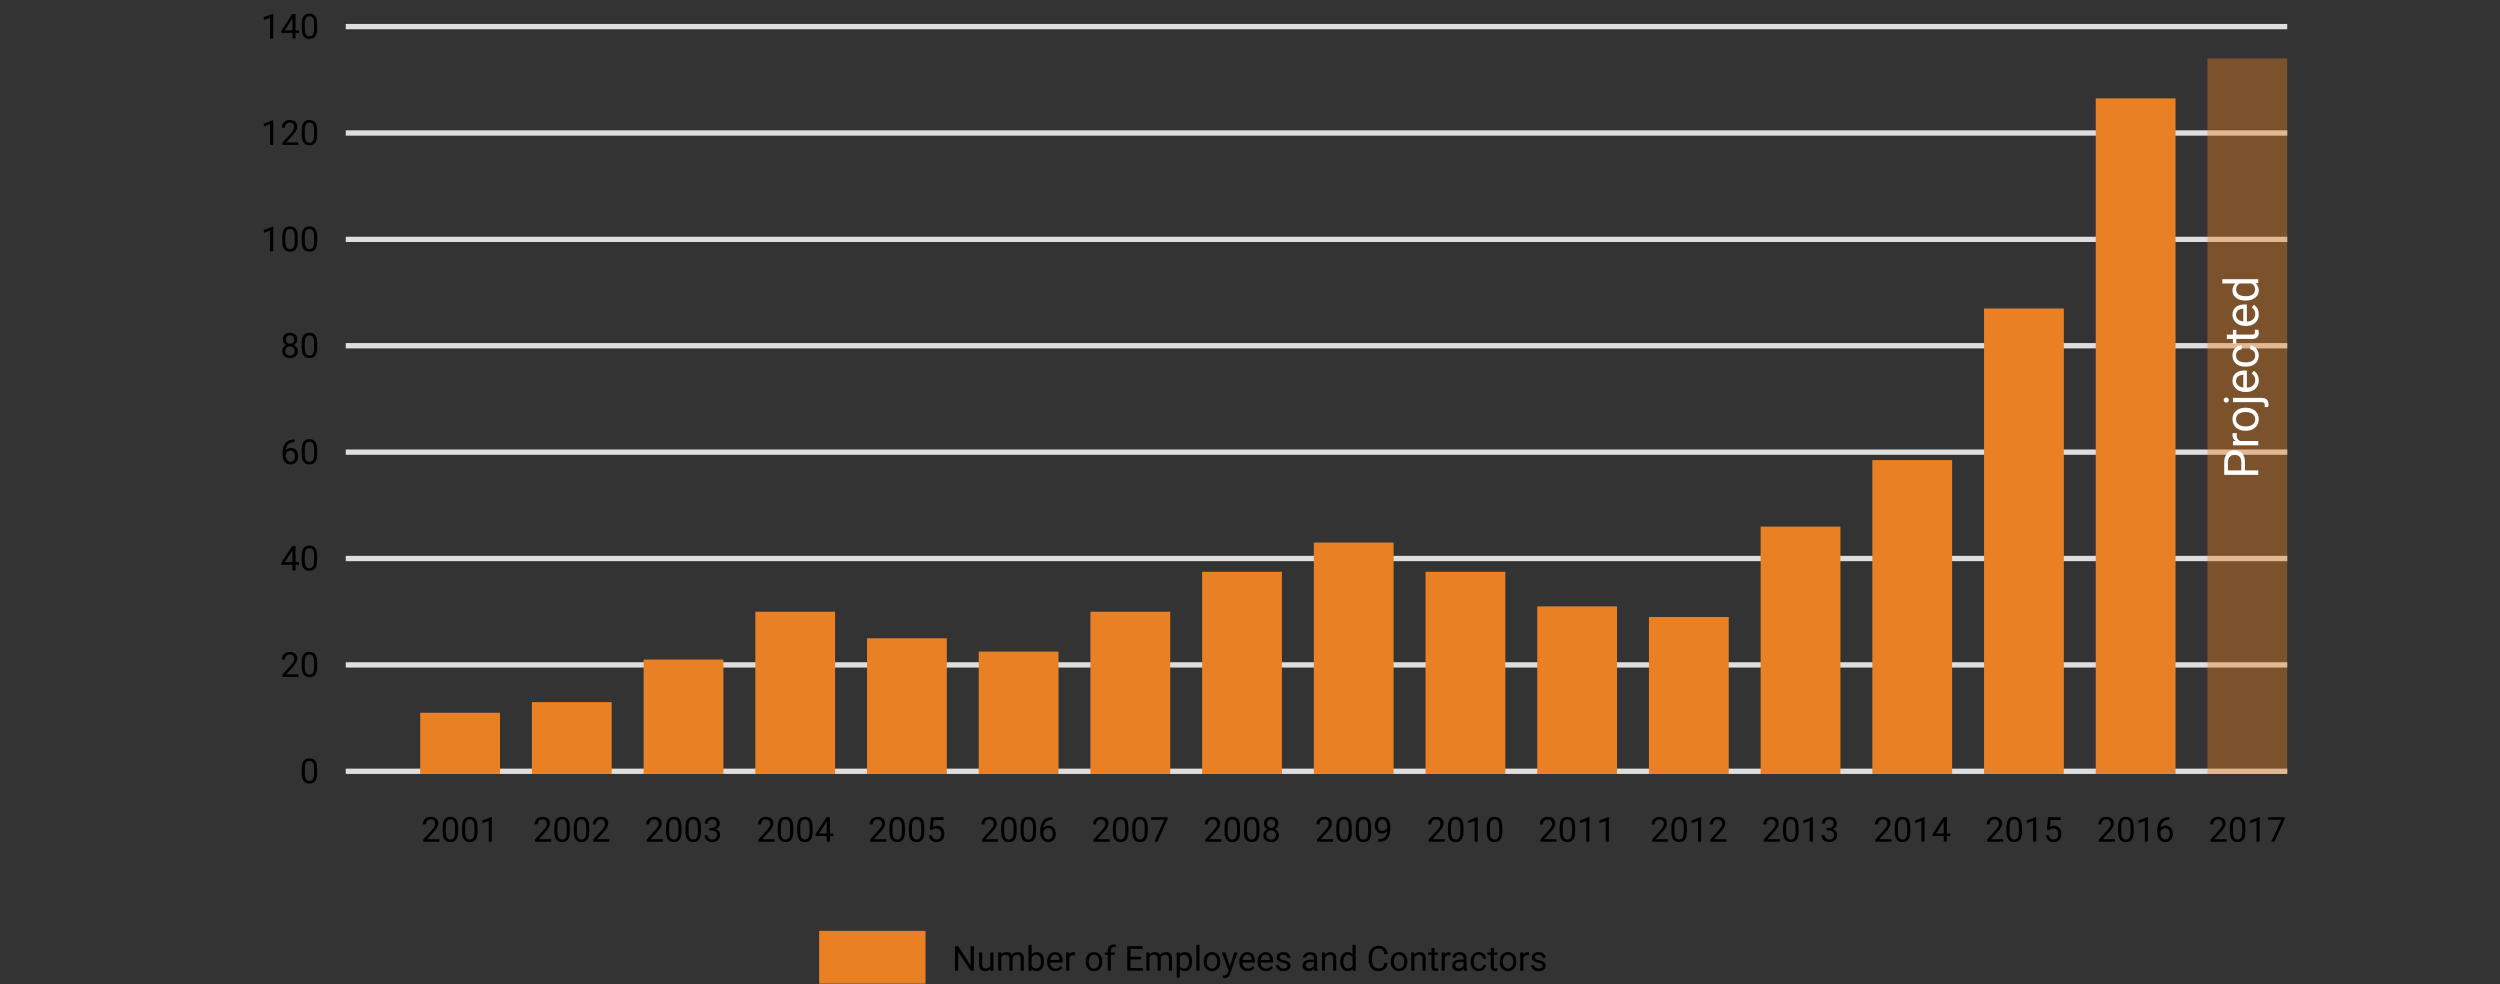 <svg width="940" height="370" viewBox="0 0 940 370" xmlns="http://www.w3.org/2000/svg" xmlns:xlink="http://www.w3.org/1999/xlink"><rect x="0" y="0" width="940" height="370" fill="#333333" stroke="none"/><title>Artboard 8</title><defs><path id="a" d="M0 0h940v370H0z"/></defs><g fill="none" fill-rule="evenodd"><mask id="b" fill="#fff"><use xlink:href="#a"/></mask><g mask="url(#b)"><path d="M102.728 54.5h-1.18v-7.827l-2.368.87v-1.066l3.364-1.264h.184V54.5zm9.496 0h-6.056v-.844l3.2-3.555c.474-.537.8-.974.98-1.31.18-.337.27-.685.27-1.045 0-.482-.146-.878-.438-1.187-.292-.309-.681-.463-1.168-.463-.584 0-1.038.166-1.361.498-.324.332-.486.795-.486 1.387h-1.174c0-.85.274-1.538.822-2.063.548-.525 1.28-.787 2.2-.787.858 0 1.537.225 2.037.676.5.45.749 1.05.749 1.8 0 .91-.58 1.993-1.74 3.25l-2.475 2.685h4.64v.958zm7.04-3.942c0 1.375-.235 2.397-.705 3.066s-1.204 1.003-2.203 1.003c-.986 0-1.716-.327-2.19-.98-.473-.655-.719-1.631-.736-2.93v-1.568c0-1.358.235-2.368.705-3.028.47-.66 1.206-.99 2.209-.99.994 0 1.726.318 2.196.955.47.637.711 1.62.724 2.949v1.523zm-1.175-1.606c0-.994-.14-1.719-.419-2.174-.279-.455-.721-.682-1.326-.682-.601 0-1.04.226-1.314.679-.275.453-.417 1.149-.426 2.088v1.88c0 .998.145 1.735.435 2.211.29.476.73.714 1.317.714.58 0 1.01-.224 1.292-.672.282-.449.429-1.156.441-2.12v-1.924z" fill="#000"/><path fill="#DEDEDE" d="M130 49h730v2H130z"/><path d="M102.728 14.5h-1.18V6.673l-2.368.87V6.477l3.364-1.264h.184V14.5zm8.398-3.104h1.282v.958h-1.282V14.5h-1.18v-2.146h-4.21v-.691l4.14-6.405h1.25v6.138zm-4.056 0h2.875V6.864l-.14.254-2.735 4.278zm12.194-.838c0 1.375-.235 2.397-.705 3.066s-1.204 1.003-2.203 1.003c-.986 0-1.716-.327-2.19-.98-.473-.655-.719-1.631-.736-2.93V9.149c0-1.358.235-2.368.705-3.028.47-.66 1.206-.99 2.209-.99.994 0 1.726.318 2.196.955.47.637.711 1.62.724 2.949v1.523zm-1.175-1.606c0-.994-.14-1.719-.419-2.174-.279-.455-.721-.682-1.326-.682-.601 0-1.04.226-1.314.679-.275.453-.417 1.149-.426 2.088v1.88c0 .998.145 1.735.435 2.211.29.476.73.714 1.317.714.58 0 1.01-.224 1.292-.672.282-.449.429-1.156.441-2.12V8.951z" fill="#000"/><path fill="#DEDEDE" d="M130 9h730v2H130z"/><path d="M102.728 94.5h-1.18v-7.827l-2.368.87v-1.066l3.364-1.264h.184V94.5zm9.236-3.942c0 1.375-.235 2.397-.705 3.066s-1.204 1.003-2.202 1.003c-.986 0-1.716-.327-2.19-.98-.474-.655-.72-1.631-.737-2.93v-1.568c0-1.358.235-2.368.705-3.028.47-.66 1.206-.99 2.209-.99.994 0 1.727.318 2.196.955.47.637.711 1.62.724 2.949v1.523zm-1.174-1.606c0-.994-.14-1.719-.42-2.174-.279-.455-.72-.682-1.326-.682-.601 0-1.039.226-1.314.679-.275.453-.417 1.149-.425 2.088v1.88c0 .998.145 1.735.435 2.211.29.476.728.714 1.317.714.58 0 1.01-.224 1.291-.672.282-.449.429-1.156.442-2.12v-1.924zm8.474 1.606c0 1.375-.235 2.397-.705 3.066s-1.204 1.003-2.203 1.003c-.986 0-1.716-.327-2.19-.98-.473-.655-.719-1.631-.736-2.93v-1.568c0-1.358.235-2.368.705-3.028.47-.66 1.206-.99 2.209-.99.994 0 1.726.318 2.196.955.47.637.711 1.62.724 2.949v1.523zm-1.175-1.606c0-.994-.14-1.719-.419-2.174-.279-.455-.721-.682-1.326-.682-.601 0-1.04.226-1.314.679-.275.453-.417 1.149-.426 2.088v1.88c0 .998.145 1.735.435 2.211.29.476.73.714 1.317.714.58 0 1.01-.224 1.292-.672.282-.449.429-1.156.441-2.12v-1.924z" fill="#000"/><path fill="#DEDEDE" d="M130 89h730v2H130z"/><path d="M111.773 127.67c0 .461-.121.872-.365 1.231-.243.36-.572.641-.987.845.483.207.865.51 1.146.907.282.398.422.849.422 1.352 0 .8-.27 1.437-.81 1.911-.539.474-1.248.711-2.129.711-.888 0-1.6-.238-2.136-.714-.535-.476-.803-1.112-.803-1.908 0-.499.137-.95.41-1.352.273-.402.65-.706 1.133-.914a2.422 2.422 0 0 1-.971-.844 2.177 2.177 0 0 1-.356-1.225c0-.779.25-1.397.75-1.854.499-.457 1.157-.685 1.973-.685.813 0 1.47.228 1.971.685.502.457.752 1.075.752 1.854zm-.958 4.31c0-.516-.164-.937-.492-1.263-.328-.326-.756-.489-1.285-.489-.53 0-.954.16-1.273.482-.32.322-.48.745-.48 1.27s.156.937.467 1.238c.311.3.744.45 1.298.45.55 0 .982-.15 1.295-.453.313-.303.47-.715.47-1.235zm-1.765-5.884c-.461 0-.834.143-1.12.428-.286.286-.429.674-.429 1.165 0 .47.141.85.423 1.14.281.29.657.434 1.126.434.47 0 .846-.145 1.127-.435.281-.29.422-.67.422-1.139 0-.47-.146-.853-.438-1.149-.292-.296-.662-.444-1.11-.444zm10.214 4.462c0 1.375-.235 2.397-.705 3.066s-1.204 1.003-2.203 1.003c-.986 0-1.716-.327-2.19-.98-.473-.655-.719-1.631-.736-2.93v-1.568c0-1.358.235-2.368.705-3.028.47-.66 1.206-.99 2.209-.99.994 0 1.726.318 2.196.955.47.637.711 1.62.724 2.949v1.523zm-1.175-1.606c0-.994-.14-1.719-.419-2.174-.279-.455-.721-.682-1.326-.682-.601 0-1.04.226-1.314.679-.275.453-.417 1.149-.426 2.088v1.88c0 .998.145 1.735.435 2.211.29.476.73.714 1.317.714.58 0 1.01-.224 1.292-.672.282-.449.429-1.156.441-2.12v-1.924z" fill="#000"/><path fill="#DEDEDE" d="M130 129h730v2H130z"/><g><path d="M110.777 165.251v.997h-.216c-.914.017-1.642.288-2.184.813-.541.524-.854 1.263-.939 2.215.487-.559 1.151-.838 1.993-.838.804 0 1.446.284 1.927.85.48.568.72 1.3.72 2.197 0 .952-.26 1.714-.777 2.285-.519.571-1.214.857-2.086.857-.884 0-1.601-.34-2.152-1.019-.55-.679-.825-1.554-.825-2.625v-.45c0-1.701.363-3.002 1.089-3.9.726-.9 1.806-1.36 3.24-1.382h.21zm-1.543 4.165c-.402 0-.772.12-1.11.361a1.885 1.885 0 0 0-.705.908v.432c0 .761.171 1.375.514 1.84.343.466.77.699 1.282.699.53 0 .945-.195 1.248-.584.302-.39.454-.9.454-1.53 0-.635-.154-1.148-.46-1.54a1.475 1.475 0 0 0-1.223-.586zm10.03 1.142c0 1.375-.235 2.397-.705 3.066s-1.204 1.003-2.203 1.003c-.986 0-1.716-.327-2.19-.98-.473-.655-.719-1.631-.736-2.93v-1.568c0-1.358.235-2.368.705-3.028.47-.66 1.206-.99 2.209-.99.994 0 1.726.318 2.196.955.47.637.711 1.62.724 2.949v1.523zm-1.175-1.606c0-.994-.14-1.719-.419-2.174-.279-.455-.721-.682-1.326-.682-.601 0-1.04.226-1.314.679-.275.453-.417 1.149-.426 2.088v1.88c0 .998.145 1.735.435 2.211.29.476.73.714 1.317.714.58 0 1.01-.224 1.292-.672.282-.449.429-1.156.441-2.12v-1.924z" fill="#000"/><path fill="#DEDEDE" d="M130 169h730v2H130z"/></g><g><path d="M111.126 211.396h1.282v.958h-1.282v2.146h-1.18v-2.146h-4.21v-.691l4.14-6.405h1.25v6.138zm-4.056 0h2.875v-4.532l-.14.254-2.735 4.278zm12.194-.838c0 1.375-.235 2.397-.705 3.066s-1.204 1.003-2.203 1.003c-.986 0-1.716-.327-2.19-.98-.473-.655-.719-1.631-.736-2.93v-1.568c0-1.358.235-2.368.705-3.028.47-.66 1.206-.99 2.209-.99.994 0 1.726.318 2.196.955.47.637.711 1.62.724 2.949v1.523zm-1.175-1.606c0-.994-.14-1.719-.419-2.174-.279-.455-.721-.682-1.326-.682-.601 0-1.04.226-1.314.679-.275.453-.417 1.149-.426 2.088v1.88c0 .998.145 1.735.435 2.211.29.476.73.714 1.317.714.58 0 1.01-.224 1.292-.672.282-.449.429-1.156.441-2.12v-1.924z" fill="#000"/><path fill="#DEDEDE" d="M130 209h730v2H130z"/></g><g><path d="M112.224 254.5h-6.056v-.844l3.2-3.555c.474-.537.8-.974.98-1.31.18-.337.27-.685.27-1.045 0-.482-.146-.878-.438-1.187-.292-.309-.681-.463-1.168-.463-.584 0-1.038.166-1.361.498-.324.332-.486.795-.486 1.387h-1.174c0-.85.274-1.538.822-2.063.548-.525 1.28-.787 2.2-.787.858 0 1.537.225 2.037.676.5.45.749 1.05.749 1.8 0 .91-.58 1.993-1.74 3.25l-2.475 2.685h4.64v.958zm7.04-3.942c0 1.375-.235 2.397-.705 3.066s-1.204 1.003-2.203 1.003c-.986 0-1.716-.327-2.19-.98-.473-.655-.719-1.631-.736-2.93v-1.568c0-1.358.235-2.368.705-3.028.47-.66 1.206-.99 2.209-.99.994 0 1.726.318 2.196.955.47.637.711 1.62.724 2.949v1.523zm-1.175-1.606c0-.994-.14-1.719-.419-2.174-.279-.455-.721-.682-1.326-.682-.601 0-1.04.226-1.314.679-.275.453-.417 1.149-.426 2.088v1.88c0 .998.145 1.735.435 2.211.29.476.73.714 1.317.714.58 0 1.01-.224 1.292-.672.282-.449.429-1.156.441-2.12v-1.924z" fill="#000"/><path fill="#DEDEDE" d="M130 249h730v2H130z"/></g><g><path d="M119.264 290.558c0 1.375-.235 2.397-.705 3.066s-1.204 1.003-2.203 1.003c-.986 0-1.716-.327-2.19-.98-.473-.655-.719-1.631-.736-2.93v-1.568c0-1.358.235-2.368.705-3.028.47-.66 1.206-.99 2.209-.99.994 0 1.726.318 2.196.955.47.637.711 1.62.724 2.949v1.523zm-1.175-1.606c0-.994-.14-1.719-.419-2.174-.279-.455-.721-.682-1.326-.682-.601 0-1.04.226-1.314.679-.275.453-.417 1.149-.426 2.088v1.88c0 .998.145 1.735.435 2.211.29.476.73.714 1.317.714.58 0 1.01-.224 1.292-.672.282-.449.429-1.156.441-2.12v-1.924z" fill="#000"/><path fill="#DEDEDE" d="M130 289h730v2H130z"/></g></g><g mask="url(#b)"><path fill="#E98024" d="M158 268h30v23h-30z"/><path d="M165.224 316.5h-6.056v-.844l3.2-3.555c.474-.537.8-.974.98-1.31.18-.337.27-.685.27-1.045 0-.482-.146-.878-.438-1.187-.292-.309-.681-.463-1.168-.463-.584 0-1.038.166-1.361.498-.324.332-.486.795-.486 1.387h-1.174c0-.85.274-1.538.822-2.063.548-.525 1.28-.787 2.2-.787.858 0 1.537.225 2.037.676.5.45.749 1.05.749 1.8 0 .91-.58 1.993-1.74 3.25l-2.475 2.685h4.64v.958zm7.04-3.942c0 1.375-.235 2.397-.705 3.066s-1.204 1.003-2.203 1.003c-.986 0-1.716-.327-2.19-.98-.473-.655-.719-1.631-.736-2.93v-1.568c0-1.358.235-2.368.705-3.028.47-.66 1.206-.99 2.209-.99.994 0 1.726.318 2.196.955.47.637.711 1.62.724 2.949v1.523zm-1.175-1.606c0-.994-.14-1.719-.419-2.174-.279-.455-.721-.682-1.326-.682-.601 0-1.04.226-1.314.679-.275.453-.417 1.149-.426 2.088v1.88c0 .998.145 1.735.435 2.211.29.476.73.714 1.317.714.58 0 1.01-.224 1.292-.672.282-.449.429-1.156.441-2.12v-1.924zm8.474 1.606c0 1.375-.234 2.397-.704 3.066s-1.204 1.003-2.203 1.003c-.986 0-1.716-.327-2.19-.98-.474-.655-.72-1.631-.736-2.93v-1.568c0-1.358.235-2.368.705-3.028.47-.66 1.206-.99 2.209-.99.994 0 1.726.318 2.196.955.47.637.71 1.62.723 2.949v1.523zm-1.174-1.606c0-.994-.14-1.719-.419-2.174-.28-.455-.721-.682-1.326-.682-.601 0-1.04.226-1.314.679-.275.453-.417 1.149-.426 2.088v1.88c0 .998.145 1.735.435 2.211.29.476.729.714 1.317.714.58 0 1.01-.224 1.292-.672.281-.449.428-1.156.441-2.12v-1.924zm6.538 5.548h-1.18v-7.827l-2.368.87v-1.066l3.364-1.264h.184v9.287z" fill="#000"/><path fill="#E98024" d="M200 264h30v27h-30z"/><path d="M207.224 316.5h-6.056v-.844l3.2-3.555c.474-.537.8-.974.98-1.31.18-.337.27-.685.27-1.045 0-.482-.146-.878-.438-1.187-.292-.309-.681-.463-1.168-.463-.584 0-1.038.166-1.361.498-.324.332-.486.795-.486 1.387h-1.174c0-.85.274-1.538.822-2.063.548-.525 1.28-.787 2.2-.787.858 0 1.537.225 2.037.676.5.45.749 1.05.749 1.8 0 .91-.58 1.993-1.74 3.25l-2.475 2.685h4.64v.958zm7.04-3.942c0 1.375-.235 2.397-.705 3.066s-1.204 1.003-2.203 1.003c-.986 0-1.716-.327-2.19-.98-.473-.655-.719-1.631-.736-2.93v-1.568c0-1.358.235-2.368.705-3.028.47-.66 1.206-.99 2.209-.99.994 0 1.726.318 2.196.955.47.637.711 1.62.724 2.949v1.523zm-1.175-1.606c0-.994-.14-1.719-.419-2.174-.279-.455-.721-.682-1.326-.682-.601 0-1.04.226-1.314.679-.275.453-.417 1.149-.426 2.088v1.88c0 .998.145 1.735.435 2.211.29.476.73.714 1.317.714.58 0 1.01-.224 1.292-.672.282-.449.429-1.156.441-2.12v-1.924zm8.474 1.606c0 1.375-.234 2.397-.704 3.066s-1.204 1.003-2.203 1.003c-.986 0-1.716-.327-2.19-.98-.474-.655-.72-1.631-.736-2.93v-1.568c0-1.358.235-2.368.705-3.028.47-.66 1.206-.99 2.209-.99.994 0 1.726.318 2.196.955.47.637.71 1.62.723 2.949v1.523zm-1.174-1.606c0-.994-.14-1.719-.419-2.174-.28-.455-.721-.682-1.326-.682-.601 0-1.04.226-1.314.679-.275.453-.417 1.149-.426 2.088v1.88c0 .998.145 1.735.435 2.211.29.476.729.714 1.317.714.58 0 1.01-.224 1.292-.672.281-.449.428-1.156.441-2.12v-1.924zm8.735 5.548h-6.056v-.844l3.2-3.555c.473-.537.8-.974.98-1.31.18-.337.27-.685.27-1.045 0-.482-.146-.878-.438-1.187-.292-.309-.682-.463-1.168-.463-.584 0-1.038.166-1.362.498-.324.332-.486.795-.486 1.387h-1.174c0-.85.274-1.538.822-2.063.548-.525 1.281-.787 2.2-.787.859 0 1.538.225 2.037.676.5.45.75 1.05.75 1.8 0 .91-.58 1.993-1.74 3.25l-2.476 2.685h4.64v.958z" fill="#000"/><path fill="#E98024" d="M242 248h30v43h-30z"/><path d="M249.224 316.5h-6.056v-.844l3.2-3.555c.474-.537.8-.974.98-1.31.18-.337.27-.685.27-1.045 0-.482-.146-.878-.438-1.187-.292-.309-.681-.463-1.168-.463-.584 0-1.038.166-1.361.498-.324.332-.486.795-.486 1.387h-1.174c0-.85.274-1.538.822-2.063.548-.525 1.28-.787 2.2-.787.858 0 1.537.225 2.037.676.5.45.749 1.05.749 1.8 0 .91-.58 1.993-1.74 3.25l-2.475 2.685h4.64v.958zm7.04-3.942c0 1.375-.235 2.397-.705 3.066s-1.204 1.003-2.203 1.003c-.986 0-1.716-.327-2.19-.98-.473-.655-.719-1.631-.736-2.93v-1.568c0-1.358.235-2.368.705-3.028.47-.66 1.206-.99 2.209-.99.994 0 1.726.318 2.196.955.47.637.711 1.62.724 2.949v1.523zm-1.175-1.606c0-.994-.14-1.719-.419-2.174-.279-.455-.721-.682-1.326-.682-.601 0-1.04.226-1.314.679-.275.453-.417 1.149-.426 2.088v1.88c0 .998.145 1.735.435 2.211.29.476.73.714 1.317.714.58 0 1.01-.224 1.292-.672.282-.449.429-1.156.441-2.12v-1.924zm8.474 1.606c0 1.375-.234 2.397-.704 3.066s-1.204 1.003-2.203 1.003c-.986 0-1.716-.327-2.19-.98-.474-.655-.72-1.631-.736-2.93v-1.568c0-1.358.235-2.368.705-3.028.47-.66 1.206-.99 2.209-.99.994 0 1.726.318 2.196.955.47.637.71 1.62.723 2.949v1.523zm-1.174-1.606c0-.994-.14-1.719-.419-2.174-.28-.455-.721-.682-1.326-.682-.601 0-1.04.226-1.314.679-.275.453-.417 1.149-.426 2.088v1.88c0 .998.145 1.735.435 2.211.29.476.729.714 1.317.714.58 0 1.01-.224 1.292-.672.281-.449.428-1.156.441-2.12v-1.924zm4.386.356h.883c.554-.009.99-.155 1.307-.438.318-.284.476-.667.476-1.15 0-1.083-.54-1.624-1.618-1.624-.508 0-.913.145-1.216.435-.302.29-.454.673-.454 1.152h-1.174c0-.732.268-1.34.803-1.825.535-.485 1.216-.727 2.04-.727.873 0 1.556.23 2.051.692.495.461.743 1.102.743 1.923 0 .402-.13.791-.39 1.168-.26.377-.615.658-1.064.844.508.161.9.428 1.178.8.277.373.415.827.415 1.365 0 .83-.27 1.487-.812 1.974-.542.487-1.246.73-2.114.73-.867 0-1.573-.235-2.117-.705s-.816-1.09-.816-1.86h1.181c0 .487.159.876.476 1.168.318.292.743.438 1.276.438.567 0 1-.148 1.301-.444.3-.296.451-.721.451-1.276 0-.537-.165-.95-.495-1.238-.33-.287-.806-.435-1.428-.444h-.883v-.958z" fill="#000"/><path fill="#E98024" d="M284 230h30v61h-30z"/><path d="M291.224 316.5h-6.056v-.844l3.2-3.555c.474-.537.8-.974.98-1.31.18-.337.27-.685.27-1.045 0-.482-.146-.878-.438-1.187-.292-.309-.681-.463-1.168-.463-.584 0-1.038.166-1.361.498-.324.332-.486.795-.486 1.387h-1.174c0-.85.274-1.538.822-2.063.548-.525 1.28-.787 2.2-.787.858 0 1.537.225 2.037.676.5.45.749 1.05.749 1.8 0 .91-.58 1.993-1.74 3.25l-2.475 2.685h4.64v.958zm7.04-3.942c0 1.375-.235 2.397-.705 3.066s-1.204 1.003-2.203 1.003c-.986 0-1.716-.327-2.19-.98-.473-.655-.719-1.631-.736-2.93v-1.568c0-1.358.235-2.368.705-3.028.47-.66 1.206-.99 2.209-.99.994 0 1.726.318 2.196.955.47.637.711 1.62.724 2.949v1.523zm-1.175-1.606c0-.994-.14-1.719-.419-2.174-.279-.455-.721-.682-1.326-.682-.601 0-1.04.226-1.314.679-.275.453-.417 1.149-.426 2.088v1.88c0 .998.145 1.735.435 2.211.29.476.73.714 1.317.714.58 0 1.01-.224 1.292-.672.282-.449.429-1.156.441-2.12v-1.924zm8.474 1.606c0 1.375-.234 2.397-.704 3.066s-1.204 1.003-2.203 1.003c-.986 0-1.716-.327-2.19-.98-.474-.655-.72-1.631-.736-2.93v-1.568c0-1.358.235-2.368.705-3.028.47-.66 1.206-.99 2.209-.99.994 0 1.726.318 2.196.955.47.637.71 1.62.723 2.949v1.523zm-1.174-1.606c0-.994-.14-1.719-.419-2.174-.28-.455-.721-.682-1.326-.682-.601 0-1.04.226-1.314.679-.275.453-.417 1.149-.426 2.088v1.88c0 .998.145 1.735.435 2.211.29.476.729.714 1.317.714.58 0 1.01-.224 1.292-.672.281-.449.428-1.156.441-2.12v-1.924zm7.636 2.444h1.283v.958h-1.283v2.146h-1.18v-2.146h-4.209v-.691l4.139-6.405h1.25v6.138zm-4.056 0h2.876v-4.532l-.14.254-2.736 4.278z" fill="#000"/><path fill="#E98024" d="M326 240h30v51h-30z"/><path d="M333.224 316.5h-6.056v-.844l3.2-3.555c.474-.537.8-.974.98-1.31.18-.337.27-.685.27-1.045 0-.482-.146-.878-.438-1.187-.292-.309-.681-.463-1.168-.463-.584 0-1.038.166-1.361.498-.324.332-.486.795-.486 1.387h-1.174c0-.85.274-1.538.822-2.063.548-.525 1.28-.787 2.2-.787.858 0 1.537.225 2.037.676.5.45.749 1.05.749 1.8 0 .91-.58 1.993-1.74 3.25l-2.475 2.685h4.64v.958zm7.04-3.942c0 1.375-.235 2.397-.705 3.066s-1.204 1.003-2.203 1.003c-.986 0-1.716-.327-2.19-.98-.473-.655-.719-1.631-.736-2.93v-1.568c0-1.358.235-2.368.705-3.028.47-.66 1.206-.99 2.209-.99.994 0 1.726.318 2.196.955.47.637.711 1.62.724 2.949v1.523zm-1.175-1.606c0-.994-.14-1.719-.419-2.174-.279-.455-.721-.682-1.326-.682-.601 0-1.04.226-1.314.679-.275.453-.417 1.149-.426 2.088v1.88c0 .998.145 1.735.435 2.211.29.476.73.714 1.317.714.58 0 1.01-.224 1.292-.672.282-.449.429-1.156.441-2.12v-1.924zm8.474 1.606c0 1.375-.234 2.397-.704 3.066s-1.204 1.003-2.203 1.003c-.986 0-1.716-.327-2.19-.98-.474-.655-.72-1.631-.736-2.93v-1.568c0-1.358.235-2.368.705-3.028.47-.66 1.206-.99 2.209-.99.994 0 1.726.318 2.196.955.47.637.71 1.62.723 2.949v1.523zm-1.174-1.606c0-.994-.14-1.719-.419-2.174-.28-.455-.721-.682-1.326-.682-.601 0-1.04.226-1.314.679-.275.453-.417 1.149-.426 2.088v1.88c0 .998.145 1.735.435 2.211.29.476.729.714 1.317.714.58 0 1.01-.224 1.292-.672.281-.449.428-1.156.441-2.12v-1.924zm3.218.914l.47-4.608h4.735v1.085h-3.738l-.28 2.52c.453-.266.967-.4 1.543-.4.842 0 1.51.279 2.006.835.495.557.742 1.309.742 2.257 0 .952-.257 1.702-.77 2.25-.515.548-1.233.822-2.156.822-.817 0-1.483-.226-2-.68-.516-.452-.81-1.078-.882-1.878h1.111c.072.529.26.928.565 1.196.305.27.707.403 1.206.403.546 0 .975-.186 1.286-.558.31-.373.466-.887.466-1.543 0-.617-.168-1.114-.505-1.488-.336-.375-.783-.562-1.342-.562-.512 0-.914.112-1.206.337l-.311.253-.94-.24z" fill="#000"/><path fill="#E98024" d="M368 245h30v46h-30z"/><path d="M375.224 316.5h-6.056v-.844l3.2-3.555c.474-.537.8-.974.98-1.31.18-.337.27-.685.27-1.045 0-.482-.146-.878-.438-1.187-.292-.309-.681-.463-1.168-.463-.584 0-1.038.166-1.361.498-.324.332-.486.795-.486 1.387h-1.174c0-.85.274-1.538.822-2.063.548-.525 1.28-.787 2.2-.787.858 0 1.537.225 2.037.676.5.45.749 1.05.749 1.8 0 .91-.58 1.993-1.74 3.25l-2.475 2.685h4.64v.958zm7.04-3.942c0 1.375-.235 2.397-.705 3.066s-1.204 1.003-2.203 1.003c-.986 0-1.716-.327-2.19-.98-.473-.655-.719-1.631-.736-2.93v-1.568c0-1.358.235-2.368.705-3.028.47-.66 1.206-.99 2.209-.99.994 0 1.726.318 2.196.955.47.637.711 1.62.724 2.949v1.523zm-1.175-1.606c0-.994-.14-1.719-.419-2.174-.279-.455-.721-.682-1.326-.682-.601 0-1.04.226-1.314.679-.275.453-.417 1.149-.426 2.088v1.88c0 .998.145 1.735.435 2.211.29.476.73.714 1.317.714.58 0 1.01-.224 1.292-.672.282-.449.429-1.156.441-2.12v-1.924zm8.474 1.606c0 1.375-.234 2.397-.704 3.066s-1.204 1.003-2.203 1.003c-.986 0-1.716-.327-2.19-.98-.474-.655-.72-1.631-.736-2.93v-1.568c0-1.358.235-2.368.705-3.028.47-.66 1.206-.99 2.209-.99.994 0 1.726.318 2.196.955.47.637.71 1.62.723 2.949v1.523zm-1.174-1.606c0-.994-.14-1.719-.419-2.174-.28-.455-.721-.682-1.326-.682-.601 0-1.04.226-1.314.679-.275.453-.417 1.149-.426 2.088v1.88c0 .998.145 1.735.435 2.211.29.476.729.714 1.317.714.58 0 1.01-.224 1.292-.672.281-.449.428-1.156.441-2.12v-1.924zm7.287-3.7v.996h-.216c-.914.017-1.641.288-2.183.813-.542.524-.855 1.263-.94 2.215.487-.559 1.151-.838 1.994-.838.804 0 1.446.284 1.926.85.48.568.72 1.3.72 2.197 0 .952-.259 1.714-.777 2.285-.518.571-1.214.857-2.085.857-.885 0-1.602-.34-2.152-1.019-.55-.679-.825-1.554-.825-2.625v-.45c0-1.701.363-3.002 1.088-3.9.726-.9 1.806-1.36 3.24-1.382h.21zm-1.542 4.164c-.402 0-.773.12-1.111.361a1.885 1.885 0 0 0-.705.908v.432c0 .761.172 1.375.515 1.84.342.466.77.699 1.282.699.529 0 .944-.195 1.247-.584.303-.39.454-.9.454-1.53 0-.635-.153-1.148-.46-1.54a1.475 1.475 0 0 0-1.222-.586z" fill="#000"/><path fill="#E98024" d="M410 230h30v61h-30z"/><path d="M417.224 316.5h-6.056v-.844l3.2-3.555c.474-.537.8-.974.98-1.31.18-.337.27-.685.27-1.045 0-.482-.146-.878-.438-1.187-.292-.309-.681-.463-1.168-.463-.584 0-1.038.166-1.361.498-.324.332-.486.795-.486 1.387h-1.174c0-.85.274-1.538.822-2.063.548-.525 1.28-.787 2.2-.787.858 0 1.537.225 2.037.676.5.45.749 1.05.749 1.8 0 .91-.58 1.993-1.74 3.25l-2.475 2.685h4.64v.958zm7.04-3.942c0 1.375-.235 2.397-.705 3.066s-1.204 1.003-2.203 1.003c-.986 0-1.716-.327-2.19-.98-.473-.655-.719-1.631-.736-2.93v-1.568c0-1.358.235-2.368.705-3.028.47-.66 1.206-.99 2.209-.99.994 0 1.726.318 2.196.955.47.637.711 1.62.724 2.949v1.523zm-1.175-1.606c0-.994-.14-1.719-.419-2.174-.279-.455-.721-.682-1.326-.682-.601 0-1.04.226-1.314.679-.275.453-.417 1.149-.426 2.088v1.88c0 .998.145 1.735.435 2.211.29.476.73.714 1.317.714.58 0 1.01-.224 1.292-.672.282-.449.429-1.156.441-2.12v-1.924zm8.474 1.606c0 1.375-.234 2.397-.704 3.066s-1.204 1.003-2.203 1.003c-.986 0-1.716-.327-2.19-.98-.474-.655-.72-1.631-.736-2.93v-1.568c0-1.358.235-2.368.705-3.028.47-.66 1.206-.99 2.209-.99.994 0 1.726.318 2.196.955.47.637.71 1.62.723 2.949v1.523zm-1.174-1.606c0-.994-.14-1.719-.419-2.174-.28-.455-.721-.682-1.326-.682-.601 0-1.04.226-1.314.679-.275.453-.417 1.149-.426 2.088v1.88c0 .998.145 1.735.435 2.211.29.476.729.714 1.317.714.58 0 1.01-.224 1.292-.672.281-.449.428-1.156.441-2.12v-1.924zm8.646-3.034l-3.828 8.582h-1.231l3.815-8.277h-5.002v-.965h6.246v.66z" fill="#000"/><path fill="#E98024" d="M452 215h30v76h-30z"/><path d="M459.224 316.5h-6.056v-.844l3.2-3.555c.474-.537.8-.974.98-1.31.18-.337.27-.685.27-1.045 0-.482-.146-.878-.438-1.187-.292-.309-.681-.463-1.168-.463-.584 0-1.038.166-1.361.498-.324.332-.486.795-.486 1.387h-1.174c0-.85.274-1.538.822-2.063.548-.525 1.28-.787 2.2-.787.858 0 1.537.225 2.037.676.5.45.749 1.05.749 1.8 0 .91-.58 1.993-1.74 3.25l-2.475 2.685h4.64v.958zm7.04-3.942c0 1.375-.235 2.397-.705 3.066s-1.204 1.003-2.203 1.003c-.986 0-1.716-.327-2.19-.98-.473-.655-.719-1.631-.736-2.93v-1.568c0-1.358.235-2.368.705-3.028.47-.66 1.206-.99 2.209-.99.994 0 1.726.318 2.196.955.47.637.711 1.62.724 2.949v1.523zm-1.175-1.606c0-.994-.14-1.719-.419-2.174-.279-.455-.721-.682-1.326-.682-.601 0-1.04.226-1.314.679-.275.453-.417 1.149-.426 2.088v1.88c0 .998.145 1.735.435 2.211.29.476.73.714 1.317.714.58 0 1.01-.224 1.292-.672.282-.449.429-1.156.441-2.12v-1.924zm8.474 1.606c0 1.375-.234 2.397-.704 3.066s-1.204 1.003-2.203 1.003c-.986 0-1.716-.327-2.19-.98-.474-.655-.72-1.631-.736-2.93v-1.568c0-1.358.235-2.368.705-3.028.47-.66 1.206-.99 2.209-.99.994 0 1.726.318 2.196.955.47.637.71 1.62.723 2.949v1.523zm-1.174-1.606c0-.994-.14-1.719-.419-2.174-.28-.455-.721-.682-1.326-.682-.601 0-1.04.226-1.314.679-.275.453-.417 1.149-.426 2.088v1.88c0 .998.145 1.735.435 2.211.29.476.729.714 1.317.714.58 0 1.01-.224 1.292-.672.281-.449.428-1.156.441-2.12v-1.924zm8.284-1.282c0 .461-.122.872-.365 1.231-.243.36-.572.641-.987.845.482.207.864.51 1.146.907.281.398.422.849.422 1.352 0 .8-.27 1.437-.81 1.911s-1.25.711-2.13.711c-.888 0-1.6-.238-2.135-.714-.536-.476-.803-1.112-.803-1.908 0-.499.136-.95.41-1.352.272-.402.65-.706 1.132-.914a2.422 2.422 0 0 1-.971-.844 2.177 2.177 0 0 1-.355-1.225c0-.779.25-1.397.749-1.854.499-.457 1.157-.685 1.974-.685.812 0 1.47.228 1.97.685.502.457.753 1.075.753 1.854zm-.959 4.31c0-.516-.164-.937-.492-1.263-.328-.326-.756-.489-1.285-.489-.529 0-.953.16-1.273.482-.32.322-.479.745-.479 1.27s.156.937.467 1.238c.31.3.743.45 1.298.45.55 0 .981-.15 1.295-.453.313-.303.47-.715.47-1.235zm-1.764-5.884c-.462 0-.835.143-1.12.428-.286.286-.43.674-.43 1.165 0 .47.142.85.423 1.14.281.29.657.434 1.127.434s.845-.145 1.126-.435c.282-.29.423-.67.423-1.139 0-.47-.146-.853-.438-1.149-.292-.296-.663-.444-1.111-.444z" fill="#000"/><path fill="#E98024" d="M494 204h30v87h-30z"/><path d="M501.224 316.5h-6.056v-.844l3.2-3.555c.474-.537.8-.974.98-1.31.18-.337.27-.685.27-1.045 0-.482-.146-.878-.438-1.187-.292-.309-.681-.463-1.168-.463-.584 0-1.038.166-1.361.498-.324.332-.486.795-.486 1.387h-1.174c0-.85.274-1.538.822-2.063.548-.525 1.28-.787 2.2-.787.858 0 1.537.225 2.037.676.5.45.749 1.05.749 1.8 0 .91-.58 1.993-1.74 3.25l-2.475 2.685h4.64v.958zm7.04-3.942c0 1.375-.235 2.397-.705 3.066s-1.204 1.003-2.203 1.003c-.986 0-1.716-.327-2.19-.98-.473-.655-.719-1.631-.736-2.93v-1.568c0-1.358.235-2.368.705-3.028.47-.66 1.206-.99 2.209-.99.994 0 1.726.318 2.196.955.47.637.711 1.62.724 2.949v1.523zm-1.175-1.606c0-.994-.14-1.719-.419-2.174-.279-.455-.721-.682-1.326-.682-.601 0-1.04.226-1.314.679-.275.453-.417 1.149-.426 2.088v1.88c0 .998.145 1.735.435 2.211.29.476.73.714 1.317.714.58 0 1.01-.224 1.292-.672.282-.449.429-1.156.441-2.12v-1.924zm8.474 1.606c0 1.375-.234 2.397-.704 3.066s-1.204 1.003-2.203 1.003c-.986 0-1.716-.327-2.19-.98-.474-.655-.72-1.631-.736-2.93v-1.568c0-1.358.235-2.368.705-3.028.47-.66 1.206-.99 2.209-.99.994 0 1.726.318 2.196.955.47.637.71 1.62.723 2.949v1.523zm-1.174-1.606c0-.994-.14-1.719-.419-2.174-.28-.455-.721-.682-1.326-.682-.601 0-1.04.226-1.314.679-.275.453-.417 1.149-.426 2.088v1.88c0 .998.145 1.735.435 2.211.29.476.729.714 1.317.714.58 0 1.01-.224 1.292-.672.281-.449.428-1.156.441-2.12v-1.924zm7.18 1.486a2.873 2.873 0 0 1-.88.704c-.34.178-.714.267-1.12.267-.533 0-.998-.131-1.393-.394a2.558 2.558 0 0 1-.918-1.108 3.776 3.776 0 0 1-.323-1.577c0-.618.117-1.174.352-1.67a2.588 2.588 0 0 1 1-1.136c.431-.262.935-.393 1.51-.393.914 0 1.635.342 2.162 1.025.527.683.79 1.615.79 2.796v.343c0 1.798-.355 3.111-1.066 3.939-.711.827-1.784 1.251-3.219 1.272h-.228v-.99h.247c.97-.017 1.714-.27 2.235-.758.52-.49.804-1.263.85-2.32zm-1.81 0c.394 0 .757-.121 1.089-.362.332-.242.574-.54.727-.895v-.47c0-.77-.167-1.397-.502-1.879-.334-.482-.757-.724-1.27-.724-.516 0-.93.198-1.243.594-.314.396-.47.917-.47 1.565 0 .63.151 1.15.454 1.558.302.408.707.613 1.215.613z" fill="#000"/><g><path fill="#E98024" d="M536 215h30v76h-30z"/><path d="M543.224 316.5h-6.056v-.844l3.2-3.555c.474-.537.8-.974.98-1.31.18-.337.27-.685.27-1.045 0-.482-.146-.878-.438-1.187-.292-.309-.681-.463-1.168-.463-.584 0-1.038.166-1.361.498-.324.332-.486.795-.486 1.387h-1.174c0-.85.274-1.538.822-2.063.548-.525 1.28-.787 2.2-.787.858 0 1.537.225 2.037.676.5.45.749 1.05.749 1.8 0 .91-.58 1.993-1.74 3.25l-2.475 2.685h4.64v.958zm7.04-3.942c0 1.375-.235 2.397-.705 3.066s-1.204 1.003-2.203 1.003c-.986 0-1.716-.327-2.19-.98-.473-.655-.719-1.631-.736-2.93v-1.568c0-1.358.235-2.368.705-3.028.47-.66 1.206-.99 2.209-.99.994 0 1.726.318 2.196.955.47.637.711 1.62.724 2.949v1.523zm-1.175-1.606c0-.994-.14-1.719-.419-2.174-.279-.455-.721-.682-1.326-.682-.601 0-1.04.226-1.314.679-.275.453-.417 1.149-.426 2.088v1.88c0 .998.145 1.735.435 2.211.29.476.73.714 1.317.714.58 0 1.01-.224 1.292-.672.282-.449.429-1.156.441-2.12v-1.924zm6.538 5.548h-1.18v-7.827l-2.368.87v-1.066l3.364-1.264h.184v9.287zm9.236-3.942c0 1.375-.235 2.397-.704 3.066-.47.669-1.204 1.003-2.203 1.003-.986 0-1.716-.327-2.19-.98-.474-.655-.72-1.631-.736-2.93v-1.568c0-1.358.235-2.368.704-3.028.47-.66 1.206-.99 2.21-.99.994 0 1.726.318 2.196.955.47.637.71 1.62.723 2.949v1.523zm-1.174-1.606c0-.994-.14-1.719-.419-2.174-.28-.455-.721-.682-1.327-.682-.6 0-1.039.226-1.314.679-.275.453-.416 1.149-.425 2.088v1.88c0 .998.145 1.735.435 2.211.29.476.729.714 1.317.714.58 0 1.01-.224 1.292-.672.281-.449.428-1.156.441-2.12v-1.924z" fill="#000"/></g><g><path fill="#E98024" d="M578 228h30v63h-30z"/><path d="M585.224 316.5h-6.056v-.844l3.2-3.555c.474-.537.8-.974.98-1.31.18-.337.27-.685.27-1.045 0-.482-.146-.878-.438-1.187-.292-.309-.681-.463-1.168-.463-.584 0-1.038.166-1.361.498-.324.332-.486.795-.486 1.387h-1.174c0-.85.274-1.538.822-2.063.548-.525 1.28-.787 2.2-.787.858 0 1.537.225 2.037.676.5.45.749 1.05.749 1.8 0 .91-.58 1.993-1.74 3.25l-2.475 2.685h4.64v.958zm7.04-3.942c0 1.375-.235 2.397-.705 3.066s-1.204 1.003-2.203 1.003c-.986 0-1.716-.327-2.19-.98-.473-.655-.719-1.631-.736-2.93v-1.568c0-1.358.235-2.368.705-3.028.47-.66 1.206-.99 2.209-.99.994 0 1.726.318 2.196.955.47.637.711 1.62.724 2.949v1.523zm-1.175-1.606c0-.994-.14-1.719-.419-2.174-.279-.455-.721-.682-1.326-.682-.601 0-1.04.226-1.314.679-.275.453-.417 1.149-.426 2.088v1.88c0 .998.145 1.735.435 2.211.29.476.73.714 1.317.714.58 0 1.01-.224 1.292-.672.282-.449.429-1.156.441-2.12v-1.924zm6.538 5.548h-1.18v-7.827l-2.368.87v-1.066l3.364-1.264h.184v9.287zm7.3 0h-1.18v-7.827l-2.368.87v-1.066l3.364-1.264h.184v9.287z" fill="#000"/></g><g><path fill="#E98024" d="M620 232h30v59h-30z"/><path d="M627.224 316.5h-6.056v-.844l3.2-3.555c.474-.537.8-.974.98-1.31.18-.337.27-.685.27-1.045 0-.482-.146-.878-.438-1.187-.292-.309-.681-.463-1.168-.463-.584 0-1.038.166-1.361.498-.324.332-.486.795-.486 1.387h-1.174c0-.85.274-1.538.822-2.063.548-.525 1.28-.787 2.2-.787.858 0 1.537.225 2.037.676.5.45.749 1.05.749 1.8 0 .91-.58 1.993-1.74 3.25l-2.475 2.685h4.64v.958zm7.04-3.942c0 1.375-.235 2.397-.705 3.066s-1.204 1.003-2.203 1.003c-.986 0-1.716-.327-2.19-.98-.473-.655-.719-1.631-.736-2.93v-1.568c0-1.358.235-2.368.705-3.028.47-.66 1.206-.99 2.209-.99.994 0 1.726.318 2.196.955.47.637.711 1.62.724 2.949v1.523zm-1.175-1.606c0-.994-.14-1.719-.419-2.174-.279-.455-.721-.682-1.326-.682-.601 0-1.04.226-1.314.679-.275.453-.417 1.149-.426 2.088v1.88c0 .998.145 1.735.435 2.211.29.476.73.714 1.317.714.58 0 1.01-.224 1.292-.672.282-.449.429-1.156.441-2.12v-1.924zm6.538 5.548h-1.18v-7.827l-2.368.87v-1.066l3.364-1.264h.184v9.287zm9.497 0h-6.056v-.844l3.2-3.555c.473-.537.8-.974.98-1.31.18-.337.27-.685.27-1.045 0-.482-.146-.878-.438-1.187-.292-.309-.682-.463-1.168-.463-.584 0-1.038.166-1.362.498-.324.332-.486.795-.486 1.387h-1.174c0-.85.274-1.538.822-2.063.548-.525 1.281-.787 2.2-.787.859 0 1.538.225 2.037.676.5.45.75 1.05.75 1.8 0 .91-.58 1.993-1.74 3.25l-2.476 2.685h4.64v.958z" fill="#000"/></g><g><path fill="#E98024" d="M662 198h30v93h-30z"/><path d="M669.224 316.5h-6.056v-.844l3.2-3.555c.474-.537.8-.974.98-1.31.18-.337.27-.685.27-1.045 0-.482-.146-.878-.438-1.187-.292-.309-.681-.463-1.168-.463-.584 0-1.038.166-1.361.498-.324.332-.486.795-.486 1.387h-1.174c0-.85.274-1.538.822-2.063.548-.525 1.28-.787 2.2-.787.858 0 1.537.225 2.037.676.5.45.749 1.05.749 1.8 0 .91-.58 1.993-1.74 3.25l-2.475 2.685h4.64v.958zm7.04-3.942c0 1.375-.235 2.397-.705 3.066s-1.204 1.003-2.203 1.003c-.986 0-1.716-.327-2.19-.98-.473-.655-.719-1.631-.736-2.93v-1.568c0-1.358.235-2.368.705-3.028.47-.66 1.206-.99 2.209-.99.994 0 1.726.318 2.196.955.47.637.711 1.62.724 2.949v1.523zm-1.175-1.606c0-.994-.14-1.719-.419-2.174-.279-.455-.721-.682-1.326-.682-.601 0-1.04.226-1.314.679-.275.453-.417 1.149-.426 2.088v1.88c0 .998.145 1.735.435 2.211.29.476.73.714 1.317.714.58 0 1.01-.224 1.292-.672.282-.449.429-1.156.441-2.12v-1.924zm6.538 5.548h-1.18v-7.827l-2.368.87v-1.066l3.364-1.264h.184v9.287zm5.148-5.192h.883c.554-.009.99-.155 1.307-.438.318-.284.476-.667.476-1.15 0-1.083-.54-1.624-1.618-1.624-.508 0-.913.145-1.216.435-.302.29-.454.673-.454 1.152h-1.174c0-.732.268-1.34.803-1.825.535-.485 1.216-.727 2.04-.727.873 0 1.556.23 2.051.692.495.461.743 1.102.743 1.923 0 .402-.13.791-.39 1.168-.26.377-.615.658-1.064.844.508.161.9.428 1.178.8.277.373.415.827.415 1.365 0 .83-.27 1.487-.812 1.974-.542.487-1.246.73-2.114.73-.867 0-1.573-.235-2.117-.705s-.816-1.09-.816-1.86h1.181c0 .487.159.876.476 1.168.318.292.743.438 1.276.438.567 0 1-.148 1.301-.444.3-.296.451-.721.451-1.276 0-.537-.165-.95-.495-1.238-.33-.287-.806-.435-1.428-.444h-.883v-.958z" fill="#000"/></g><g><path fill="#E98024" d="M704 173h30v118h-30z"/><path d="M711.224 316.5h-6.056v-.844l3.2-3.555c.474-.537.8-.974.98-1.31.18-.337.27-.685.27-1.045 0-.482-.146-.878-.438-1.187-.292-.309-.681-.463-1.168-.463-.584 0-1.038.166-1.361.498-.324.332-.486.795-.486 1.387h-1.174c0-.85.274-1.538.822-2.063.548-.525 1.28-.787 2.2-.787.858 0 1.537.225 2.037.676.5.45.749 1.05.749 1.8 0 .91-.58 1.993-1.74 3.25l-2.475 2.685h4.64v.958zm7.04-3.942c0 1.375-.235 2.397-.705 3.066s-1.204 1.003-2.203 1.003c-.986 0-1.716-.327-2.19-.98-.473-.655-.719-1.631-.736-2.93v-1.568c0-1.358.235-2.368.705-3.028.47-.66 1.206-.99 2.209-.99.994 0 1.726.318 2.196.955.47.637.711 1.62.724 2.949v1.523zm-1.175-1.606c0-.994-.14-1.719-.419-2.174-.279-.455-.721-.682-1.326-.682-.601 0-1.04.226-1.314.679-.275.453-.417 1.149-.426 2.088v1.88c0 .998.145 1.735.435 2.211.29.476.73.714 1.317.714.58 0 1.01-.224 1.292-.672.282-.449.429-1.156.441-2.12v-1.924zm6.538 5.548h-1.18v-7.827l-2.368.87v-1.066l3.364-1.264h.184v9.287zm8.398-3.104h1.283v.958h-1.283v2.146h-1.18v-2.146h-4.209v-.691l4.139-6.405h1.25v6.138zm-4.056 0h2.876v-4.532l-.14.254-2.736 4.278z" fill="#000"/></g><g><path fill="#E98024" d="M746 116h30v175h-30z"/><path d="M753.224 316.5h-6.056v-.844l3.2-3.555c.474-.537.8-.974.98-1.31.18-.337.27-.685.27-1.045 0-.482-.146-.878-.438-1.187-.292-.309-.681-.463-1.168-.463-.584 0-1.038.166-1.361.498-.324.332-.486.795-.486 1.387h-1.174c0-.85.274-1.538.822-2.063.548-.525 1.28-.787 2.2-.787.858 0 1.537.225 2.037.676.5.45.749 1.05.749 1.8 0 .91-.58 1.993-1.74 3.25l-2.475 2.685h4.64v.958zm7.04-3.942c0 1.375-.235 2.397-.705 3.066s-1.204 1.003-2.203 1.003c-.986 0-1.716-.327-2.19-.98-.473-.655-.719-1.631-.736-2.93v-1.568c0-1.358.235-2.368.705-3.028.47-.66 1.206-.99 2.209-.99.994 0 1.726.318 2.196.955.47.637.711 1.62.724 2.949v1.523zm-1.175-1.606c0-.994-.14-1.719-.419-2.174-.279-.455-.721-.682-1.326-.682-.601 0-1.04.226-1.314.679-.275.453-.417 1.149-.426 2.088v1.88c0 .998.145 1.735.435 2.211.29.476.73.714 1.317.714.58 0 1.01-.224 1.292-.672.282-.449.429-1.156.441-2.12v-1.924zm6.538 5.548h-1.18v-7.827l-2.368.87v-1.066l3.364-1.264h.184v9.287zm3.98-4.634l.47-4.608h4.736v1.085h-3.74l-.279 2.52c.453-.266.967-.4 1.543-.4.842 0 1.51.279 2.006.835.495.557.742 1.309.742 2.257 0 .952-.257 1.702-.77 2.25-.515.548-1.233.822-2.156.822-.817 0-1.483-.226-2-.68-.516-.452-.81-1.078-.882-1.878h1.111c.072.529.26.928.565 1.196.305.27.707.403 1.206.403.546 0 .975-.186 1.286-.558.31-.373.466-.887.466-1.543 0-.617-.168-1.114-.505-1.488-.336-.375-.783-.562-1.342-.562-.512 0-.914.112-1.206.337l-.311.253-.94-.24z" fill="#000"/></g><g><path fill="#E98024" d="M788 37h30v254h-30z"/><path d="M795.224 316.5h-6.056v-.844l3.2-3.555c.474-.537.8-.974.98-1.31.18-.337.27-.685.27-1.045 0-.482-.146-.878-.438-1.187-.292-.309-.681-.463-1.168-.463-.584 0-1.038.166-1.361.498-.324.332-.486.795-.486 1.387h-1.174c0-.85.274-1.538.822-2.063.548-.525 1.28-.787 2.2-.787.858 0 1.537.225 2.037.676.5.45.749 1.05.749 1.8 0 .91-.58 1.993-1.74 3.25l-2.475 2.685h4.64v.958zm7.04-3.942c0 1.375-.235 2.397-.705 3.066s-1.204 1.003-2.203 1.003c-.986 0-1.716-.327-2.19-.98-.473-.655-.719-1.631-.736-2.93v-1.568c0-1.358.235-2.368.705-3.028.47-.66 1.206-.99 2.209-.99.994 0 1.726.318 2.196.955.47.637.711 1.62.724 2.949v1.523zm-1.175-1.606c0-.994-.14-1.719-.419-2.174-.279-.455-.721-.682-1.326-.682-.601 0-1.04.226-1.314.679-.275.453-.417 1.149-.426 2.088v1.88c0 .998.145 1.735.435 2.211.29.476.73.714 1.317.714.58 0 1.01-.224 1.292-.672.282-.449.429-1.156.441-2.12v-1.924zm6.538 5.548h-1.18v-7.827l-2.368.87v-1.066l3.364-1.264h.184v9.287zm8.05-9.249v.997h-.217c-.914.017-1.641.288-2.183.813-.542.524-.855 1.263-.94 2.215.487-.559 1.151-.838 1.994-.838.804 0 1.446.284 1.926.85.48.568.72 1.3.72 2.197 0 .952-.259 1.714-.777 2.285-.518.571-1.214.857-2.085.857-.885 0-1.602-.34-2.152-1.019-.55-.679-.825-1.554-.825-2.625v-.45c0-1.701.363-3.002 1.088-3.9.726-.9 1.806-1.36 3.24-1.382h.21zm-1.543 4.165c-.402 0-.773.12-1.111.361a1.885 1.885 0 0 0-.705.908v.432c0 .761.172 1.375.515 1.84.342.466.77.699 1.282.699.529 0 .944-.195 1.247-.584.303-.39.454-.9.454-1.53 0-.635-.153-1.148-.46-1.54a1.475 1.475 0 0 0-1.222-.586z" fill="#000"/></g><g><path fill-opacity=".4" fill="#E98024" d="M830 22h30v269h-30z"/><path d="M844.096 176.859h5.01v1.688h-12.797v-4.72c0-1.4.358-2.498 1.072-3.292.715-.794 1.661-1.19 2.84-1.19 1.241 0 2.198.388 2.869 1.164.67.776 1.006 1.888 1.006 3.335v3.015zm-1.38 0v-3.032c0-.903-.212-1.594-.637-2.074-.425-.48-1.038-.721-1.841-.721-.762 0-1.371.24-1.828.72-.457.481-.695 1.14-.712 1.978v3.129h5.018zm-1.66-14.01a4.872 4.872 0 0 0-.062.8c0 1.066.454 1.79 1.362 2.171h6.75v1.626h-9.51v-1.582l1.099-.026c-.85-.534-1.275-1.29-1.275-2.268 0-.316.041-.557.123-.72h1.512zm3.207-.887c-.931 0-1.77-.184-2.513-.55-.745-.366-1.319-.876-1.723-1.529-.404-.653-.607-1.399-.607-2.237 0-1.295.449-2.342 1.345-3.142.897-.8 2.089-1.2 3.577-1.2h.115c.925 0 1.756.178 2.491.532a4.038 4.038 0 0 1 1.719 1.52c.41.66.615 1.417.615 2.273 0 1.289-.448 2.333-1.345 3.133-.896.8-2.083 1.2-3.56 1.2h-.114zm.194-1.635c1.054 0 1.9-.245 2.54-.734.638-.49.958-1.144.958-1.964 0-.827-.324-1.483-.972-1.97-.647-.486-1.554-.729-2.72-.729-1.043 0-1.888.248-2.535.743-.648.495-.972 1.153-.972 1.973 0 .803.32 1.45.958 1.943.639.492 1.553.738 2.743.738zm-4.86-10.74h10.608c1.828 0 2.742.829 2.742 2.487 0 .357-.053.688-.158.993h-1.301c.047-.187.07-.434.07-.738 0-.364-.098-.64-.294-.83-.197-.191-.538-.286-1.024-.286h-10.644v-1.626zm-2.523 1.793a.975.975 0 0 1-.664-.242c-.184-.161-.277-.397-.277-.708 0-.316.091-.556.273-.72a.96.96 0 0 1 .668-.246c.263 0 .483.082.659.246.176.164.264.404.264.72 0 .317-.088.554-.264.712a.949.949 0 0 1-.66.238zm12.208-8.359c0 1.29-.424 2.338-1.27 3.147-.847.808-1.98 1.213-3.397 1.213h-.3c-.942 0-1.785-.18-2.526-.541-.741-.36-1.321-.864-1.74-1.512a3.8 3.8 0 0 1-.629-2.105c0-1.236.408-2.197 1.222-2.883.815-.685 1.98-1.028 3.498-1.028h.677v6.443c.937-.024 1.695-.298 2.272-.822.577-.525.866-1.191.866-2 0-.574-.118-1.06-.352-1.459a3.666 3.666 0 0 0-.932-1.046l.774-.993c1.224.797 1.837 1.992 1.837 3.586zm-8.526.202c0 .657.24 1.207.717 1.653.477.445 1.147.72 2.008.826v-4.764h-.123c-.826.047-1.466.27-1.92.668-.455.399-.682.938-.682 1.617zm7.199-9.606c0-.58-.176-1.087-.528-1.52-.351-.434-.79-.674-1.318-.721v-1.538c.545.029 1.063.216 1.556.562.492.346.884.807 1.177 1.384.293.577.44 1.188.44 1.833 0 1.295-.432 2.325-1.297 3.09-.864.764-2.046 1.146-3.546 1.146h-.272c-.926 0-1.75-.17-2.47-.51-.72-.34-1.28-.827-1.679-1.463-.398-.636-.598-1.387-.598-2.254 0-1.067.32-1.953.958-2.66.64-.705 1.468-1.082 2.488-1.128v1.538c-.616.047-1.12.28-1.516.698-.396.42-.594.936-.594 1.552 0 .826.298 1.466.892 1.92.595.454 1.455.681 2.58.681h.308c1.095 0 1.94-.225 2.53-.677.593-.45.889-1.095.889-1.933zm-10.662-7.814h2.303v-1.775h1.257v1.775h5.897c.381 0 .667-.079.857-.237.19-.158.286-.428.286-.809 0-.187-.035-.445-.105-.773h1.318c.117.428.176.844.176 1.248 0 .727-.22 1.274-.66 1.644-.439.369-1.063.553-1.872.553h-5.897v1.732h-1.257v-1.732h-2.303v-1.626zm11.989-7.62c0 1.29-.424 2.338-1.27 3.147-.847.808-1.98 1.213-3.397 1.213h-.3c-.942 0-1.785-.18-2.526-.54-.741-.361-1.321-.865-1.74-1.513a3.8 3.8 0 0 1-.629-2.105c0-1.236.408-2.197 1.222-2.882.815-.686 1.98-1.029 3.498-1.029h.677v6.443c.937-.024 1.695-.298 2.272-.822.577-.525.866-1.191.866-2 0-.574-.118-1.06-.352-1.459a3.666 3.666 0 0 0-.932-1.046l.774-.993c1.224.797 1.837 1.992 1.837 3.586zm-8.526.202c0 .657.24 1.207.717 1.653.477.445 1.147.72 2.008.826V116.1h-.123c-.826.047-1.466.27-1.92.668-.455.399-.682.938-.682 1.617zm3.516-5.396c-1.459 0-2.632-.346-3.52-1.037-.888-.692-1.332-1.597-1.332-2.716 0-1.113.381-1.995 1.143-2.646h-4.957v-1.625h13.5v1.494l-1.02.079c.797.65 1.196 1.555 1.196 2.716 0 1.101-.451 2-1.354 2.693-.902.695-2.08 1.042-3.533 1.042h-.123zm.185-1.626c1.078 0 1.921-.223 2.53-.668.61-.445.915-1.06.915-1.846 0-1.031-.463-1.784-1.389-2.259h-4.368c-.896.487-1.345 1.234-1.345 2.242 0 .797.308 1.418.923 1.863.615.445 1.527.668 2.734.668z" fill="#FFF"/><path d="M837.224 316.5h-6.056v-.844l3.2-3.555c.474-.537.8-.974.98-1.31.18-.337.27-.685.27-1.045 0-.482-.146-.878-.438-1.187-.292-.309-.681-.463-1.168-.463-.584 0-1.038.166-1.361.498-.324.332-.486.795-.486 1.387h-1.174c0-.85.274-1.538.822-2.063.548-.525 1.28-.787 2.2-.787.858 0 1.537.225 2.037.676.5.45.749 1.05.749 1.8 0 .91-.58 1.993-1.74 3.25l-2.475 2.685h4.64v.958zm7.04-3.942c0 1.375-.235 2.397-.705 3.066s-1.204 1.003-2.203 1.003c-.986 0-1.716-.327-2.19-.98-.473-.655-.719-1.631-.736-2.93v-1.568c0-1.358.235-2.368.705-3.028.47-.66 1.206-.99 2.209-.99.994 0 1.726.318 2.196.955.47.637.711 1.62.724 2.949v1.523zm-1.175-1.606c0-.994-.14-1.719-.419-2.174-.279-.455-.721-.682-1.326-.682-.601 0-1.04.226-1.314.679-.275.453-.417 1.149-.426 2.088v1.88c0 .998.145 1.735.435 2.211.29.476.73.714 1.317.714.58 0 1.01-.224 1.292-.672.282-.449.429-1.156.441-2.12v-1.924zm6.538 5.548h-1.18v-7.827l-2.368.87v-1.066l3.364-1.264h.184v9.287zm9.408-8.582l-3.828 8.582h-1.231l3.815-8.277h-5.002v-.965h6.246v.66z" fill="#000"/></g></g><g mask="url(#b)"><path fill="#E98024" d="M308 350h40v20h-40z"/><path d="M366.176 365h-1.225l-4.653-7.122V365h-1.225v-9.242h1.225l4.665 7.154v-7.154h1.213V365zm6.22-.68c-.457.538-1.127.807-2.012.807-.732 0-1.29-.213-1.672-.638-.383-.425-.577-1.055-.581-1.888v-4.47h1.174v4.438c0 1.04.423 1.561 1.27 1.561.897 0 1.494-.334 1.79-1.003v-4.995h1.174V365h-1.117l-.026-.68zm4.031-6.188l.032.762c.504-.593 1.183-.89 2.038-.89.96 0 1.614.369 1.961 1.105.229-.33.526-.596.892-.8.366-.203.799-.304 1.298-.304 1.506 0 2.272.798 2.298 2.393V365h-1.175v-4.532c0-.491-.112-.858-.336-1.102-.224-.243-.6-.365-1.13-.365-.436 0-.798.13-1.085.39-.288.261-.455.611-.502 1.051V365h-1.18v-4.5c0-1-.49-1.499-1.467-1.499-.77 0-1.297.328-1.58.984V365h-1.175v-6.868h1.111zm16.104 3.51c0 1.05-.241 1.893-.723 2.53-.483.637-1.13.955-1.943.955-.867 0-1.538-.307-2.012-.92l-.057.793h-1.08v-9.75h1.175v3.637c.474-.588 1.128-.882 1.962-.882.833 0 1.488.315 1.964.946.476.63.714 1.493.714 2.59v.101zm-1.174-.133c0-.8-.155-1.418-.463-1.854-.31-.436-.754-.654-1.333-.654-.775 0-1.331.36-1.67 1.08v2.97c.36.72.92 1.08 1.682 1.08.563 0 1.001-.219 1.314-.654.313-.436.47-1.092.47-1.968zm5.503 3.618c-.93 0-1.688-.306-2.272-.917-.584-.612-.876-1.43-.876-2.454v-.215c0-.682.13-1.29.39-1.825.26-.536.624-.955 1.092-1.257a2.745 2.745 0 0 1 1.52-.454c.893 0 1.587.294 2.082.882.496.588.743 1.43.743 2.527v.488h-4.653c.017.677.215 1.224.594 1.641.378.417.86.625 1.444.625.415 0 .766-.084 1.054-.253.287-.17.54-.394.755-.673l.717.558c-.575.885-1.439 1.327-2.59 1.327zm-.146-6.157c-.474 0-.871.172-1.193.517-.322.345-.52.828-.597 1.45h3.44v-.088c-.033-.597-.194-1.06-.482-1.387-.287-.328-.677-.492-1.168-.492zm7.503.216a3.519 3.519 0 0 0-.577-.045c-.77 0-1.293.328-1.568.984V365h-1.175v-6.868h1.143l.02.793c.384-.613.93-.92 1.637-.92.228 0 .402.03.52.089v1.092zm3.987 2.316c0-.672.132-1.278.396-1.815a2.96 2.96 0 0 1 1.105-1.244 3.007 3.007 0 0 1 1.615-.438c.936 0 1.692.324 2.27.971.577.648.866 1.509.866 2.584v.082c0 .669-.128 1.269-.384 1.8a2.916 2.916 0 0 1-1.098 1.24c-.476.297-1.023.445-1.641.445-.931 0-1.685-.324-2.263-.971-.578-.648-.866-1.505-.866-2.571v-.083zm1.18.14c0 .762.177 1.373.53 1.835.354.46.827.691 1.419.691.597 0 1.07-.233 1.422-.701.351-.468.527-1.122.527-1.965 0-.753-.18-1.363-.537-1.83a1.705 1.705 0 0 0-1.425-.702c-.58 0-1.047.23-1.403.692-.355.46-.533 1.121-.533 1.98zm7.122 3.358v-5.96h-1.085v-.908h1.085v-.705c0-.736.197-1.305.59-1.707.394-.402.95-.603 1.67-.603.27 0 .54.036.806.108l-.063.952a3.373 3.373 0 0 0-.635-.057c-.38 0-.675.11-.882.333-.208.222-.311.54-.311.955v.724h1.466v.908h-1.466V365h-1.175zm12.562-4.272h-4.005v3.275h4.653V365h-5.872v-9.242h5.808v1.003h-4.589v2.97h4.005v.997zm3.085-2.596l.032.762c.504-.593 1.183-.89 2.038-.89.96 0 1.614.369 1.961 1.105.229-.33.526-.596.892-.8.366-.203.799-.304 1.298-.304 1.507 0 2.272.798 2.298 2.393V365h-1.174v-4.532c0-.491-.113-.858-.337-1.102-.224-.243-.6-.365-1.13-.365-.436 0-.797.13-1.085.39-.288.261-.455.611-.502 1.051V365h-1.18v-4.5c0-1-.49-1.499-1.467-1.499-.77 0-1.297.328-1.58.984V365h-1.175v-6.868h1.111zm16.092 3.51c0 1.045-.24 1.887-.718 2.526-.478.64-1.125.959-1.942.959-.834 0-1.49-.265-1.968-.794v3.308h-1.174v-9.51h1.073l.057.763c.478-.593 1.142-.89 1.993-.89.825 0 1.478.312 1.958.934.48.622.72 1.487.72 2.596v.108zm-1.175-.133c0-.775-.165-1.386-.495-1.835-.33-.448-.783-.673-1.358-.673-.711 0-1.244.316-1.6.946v3.282c.351.626.889.94 1.612.94.563 0 1.01-.224 1.343-.67.332-.447.498-1.11.498-1.99zm3.942 3.491h-1.174v-9.75h1.174V365zm1.568-3.498c0-.672.132-1.278.397-1.815a2.96 2.96 0 0 1 1.104-1.244 3.007 3.007 0 0 1 1.616-.438c.935 0 1.691.324 2.27.971.577.648.866 1.509.866 2.584v.082c0 .669-.128 1.269-.385 1.8a2.916 2.916 0 0 1-1.098 1.24c-.476.297-1.023.445-1.64.445-.932 0-1.686-.324-2.263-.971-.578-.648-.867-1.505-.867-2.571v-.083zm1.18.14c0 .762.177 1.373.53 1.835.354.46.827.691 1.42.691.596 0 1.07-.233 1.421-.701.352-.468.527-1.122.527-1.965 0-.753-.179-1.363-.536-1.83a1.705 1.705 0 0 0-1.425-.702c-.58 0-1.048.23-1.403.692-.356.46-.533 1.121-.533 1.98zm8.697 1.638l1.6-5.148h1.256l-2.76 7.928c-.428 1.143-1.107 1.714-2.038 1.714l-.223-.02-.438-.082v-.952l.318.026c.398 0 .708-.08.93-.242.222-.16.405-.455.549-.882l.26-.698-2.45-6.792h1.282l1.714 5.148zm6.671 1.847c-.93 0-1.688-.306-2.272-.917-.584-.612-.876-1.43-.876-2.454v-.215c0-.682.13-1.29.39-1.825.26-.536.625-.955 1.092-1.257a2.745 2.745 0 0 1 1.52-.454c.893 0 1.587.294 2.082.882.496.588.743 1.43.743 2.527v.488h-4.653c.017.677.215 1.224.594 1.641.379.417.86.625 1.444.625.415 0 .766-.084 1.054-.253.287-.17.54-.394.755-.673l.717.558c-.575.885-1.439 1.327-2.59 1.327zm-.146-6.157c-.474 0-.871.172-1.193.517-.322.345-.52.828-.597 1.45h3.44v-.088c-.033-.597-.194-1.06-.482-1.387-.287-.328-.677-.492-1.168-.492zm7.034 6.157c-.931 0-1.689-.306-2.273-.917-.584-.612-.876-1.43-.876-2.454v-.215c0-.682.13-1.29.39-1.825.26-.536.625-.955 1.092-1.257a2.745 2.745 0 0 1 1.52-.454c.894 0 1.588.294 2.083.882.495.588.742 1.43.742 2.527v.488h-4.652c.016.677.214 1.224.593 1.641.379.417.86.625 1.444.625.415 0 .766-.084 1.054-.253.288-.17.54-.394.755-.673l.717.558c-.575.885-1.438 1.327-2.59 1.327zm-.146-6.157c-.474 0-.872.172-1.194.517-.321.345-.52.828-.596 1.45h3.44v-.088c-.034-.597-.195-1.06-.482-1.387-.288-.328-.677-.492-1.168-.492zm8.182 4.208c0-.317-.12-.564-.359-.74-.239-.175-.656-.326-1.25-.453-.595-.127-1.067-.28-1.416-.457-.349-.178-.607-.39-.774-.635a1.518 1.518 0 0 1-.251-.876c0-.563.238-1.039.714-1.428.476-.39 1.084-.584 1.825-.584.779 0 1.41.2 1.895.603.484.402.727.916.727 1.542h-1.181c0-.321-.137-.598-.41-.831-.272-.233-.616-.35-1.031-.35-.427 0-.762.094-1.003.28a.88.88 0 0 0-.362.73c0 .284.112.497.337.641.224.144.63.282 1.215.413.586.13 1.061.287 1.425.47.364.181.634.4.81.656.175.256.263.569.263.937 0 .613-.245 1.105-.736 1.476-.491.37-1.128.555-1.91.555-.551 0-1.038-.097-1.46-.292a2.374 2.374 0 0 1-.994-.816 1.966 1.966 0 0 1-.359-1.133h1.174c.022.394.18.706.473.937.294.23.683.345 1.165.345.444 0 .801-.09 1.07-.27.268-.18.403-.42.403-.72zM494.214 365c-.067-.135-.122-.377-.165-.724-.546.567-1.197.851-1.955.851-.677 0-1.232-.192-1.666-.575a1.859 1.859 0 0 1-.65-1.456c0-.715.271-1.27.815-1.667.544-.395 1.309-.593 2.295-.593h1.142v-.54c0-.41-.122-.737-.368-.98-.245-.244-.607-.365-1.085-.365-.42 0-.77.105-1.054.317-.284.212-.425.468-.425.768h-1.181c0-.343.122-.674.365-.993.243-.32.573-.573.99-.759.417-.186.875-.28 1.374-.28.792 0 1.412.199 1.86.594.449.396.682.94.699 1.635v3.161c0 .63.08 1.132.24 1.504V365h-1.23zm-1.948-.895c.368 0 .717-.095 1.047-.286.33-.19.57-.438.717-.742v-1.41h-.92c-1.439 0-2.158.422-2.158 1.264 0 .368.122.656.368.863.245.207.56.311.946.311zm5.89-5.973l.038.863c.525-.66 1.21-.99 2.057-.99 1.451 0 2.184.819 2.196 2.456V365h-1.174v-4.545c-.004-.495-.117-.861-.34-1.098-.222-.237-.568-.356-1.037-.356-.381 0-.716.102-1.003.305-.288.203-.512.47-.673.8V365h-1.175v-6.868h1.111zm5.777 3.377c0-1.054.25-1.901.749-2.542.499-.642 1.153-.962 1.961-.962.804 0 1.441.275 1.91.825v-3.58h1.175V365h-1.08l-.056-.736c-.47.575-1.124.863-1.962.863-.795 0-1.444-.326-1.945-.978-.502-.651-.752-1.502-.752-2.551v-.09zm1.174.133c0 .779.16 1.388.482 1.828.322.44.766.66 1.333.66.745 0 1.289-.334 1.632-1.003v-3.154c-.352-.648-.891-.972-1.619-.972-.575 0-1.024.223-1.346.667-.321.444-.482 1.102-.482 1.974zm16.643.425c-.114.978-.475 1.732-1.082 2.263-.607.531-1.414.797-2.421.797-1.092 0-1.967-.391-2.625-1.174-.658-.783-.987-1.83-.987-3.142v-.89c0-.858.153-1.614.46-2.265.307-.652.742-1.152 1.304-1.501.563-.35 1.215-.524 1.955-.524.982 0 1.77.274 2.362.822.592.548.937 1.306 1.034 2.276h-1.225c-.105-.737-.335-1.27-.688-1.6-.354-.33-.848-.495-1.483-.495-.778 0-1.389.288-1.83.863-.443.576-.664 1.394-.664 2.457v.895c0 1.003.21 1.8.628 2.393.42.592 1.005.888 1.759.888.677 0 1.196-.153 1.558-.46.362-.307.602-.84.72-1.603h1.225zm1.168-.565c0-.672.133-1.278.397-1.815a2.96 2.96 0 0 1 1.105-1.244 3.007 3.007 0 0 1 1.615-.438c.935 0 1.692.324 2.27.971.577.648.866 1.509.866 2.584v.082c0 .669-.128 1.269-.384 1.8a2.916 2.916 0 0 1-1.098 1.24c-.476.297-1.023.445-1.641.445-.931 0-1.685-.324-2.263-.971-.578-.648-.867-1.505-.867-2.571v-.083zm1.181.14c0 .762.177 1.373.53 1.835.354.46.826.691 1.419.691.597 0 1.07-.233 1.422-.701.351-.468.527-1.122.527-1.965 0-.753-.18-1.363-.537-1.83a1.705 1.705 0 0 0-1.425-.702c-.58 0-1.047.23-1.403.692-.355.46-.533 1.121-.533 1.98zm7.655-3.51l.038.863c.525-.66 1.21-.99 2.057-.99 1.452 0 2.184.819 2.196 2.456V365h-1.174v-4.545c-.004-.495-.117-.861-.34-1.098-.222-.237-.568-.356-1.037-.356-.381 0-.716.102-1.003.305-.288.203-.512.47-.673.8V365h-1.174v-6.868h1.11zm7.656-1.663v1.663h1.282v.908h-1.282v4.259c0 .275.057.481.171.619.114.137.309.206.584.206.135 0 .322-.025.559-.076V365c-.31.085-.61.127-.902.127-.524 0-.92-.159-1.187-.476-.266-.318-.4-.768-.4-1.352v-4.26h-1.25v-.907h1.25v-1.663h1.175zm5.973 2.717a3.519 3.519 0 0 0-.578-.045c-.77 0-1.293.328-1.568.984V365h-1.174v-6.868h1.143l.019.793c.385-.613.93-.92 1.637-.92.229 0 .402.03.52.089v1.092zm5.065 5.814c-.067-.135-.122-.377-.165-.724-.546.567-1.197.851-1.955.851-.677 0-1.232-.192-1.666-.575a1.859 1.859 0 0 1-.65-1.456c0-.715.271-1.27.815-1.667.544-.395 1.309-.593 2.295-.593h1.142v-.54c0-.41-.123-.737-.368-.98-.245-.244-.607-.365-1.085-.365-.42 0-.77.105-1.054.317-.284.212-.425.468-.425.768h-1.181c0-.343.122-.674.365-.993.243-.32.573-.573.99-.759.417-.186.875-.28 1.374-.28.792 0 1.412.199 1.86.594.449.396.682.94.698 1.635v3.161c0 .63.08 1.132.242 1.504V365h-1.232zm-1.948-.895c.368 0 .717-.095 1.047-.286.33-.19.569-.438.717-.742v-1.41h-.92c-1.44 0-2.158.422-2.158 1.264 0 .368.122.656.368.863.245.207.56.311.946.311zm7.534.063c.42 0 .785-.126 1.098-.38a1.34 1.34 0 0 0 .52-.953h1.112a2.13 2.13 0 0 1-.407 1.124c-.25.355-.583.639-1 .85a2.885 2.885 0 0 1-1.323.318c-.935 0-1.679-.312-2.231-.936-.552-.625-.828-1.478-.828-2.562v-.196c0-.669.122-1.264.368-1.784.245-.52.598-.925 1.057-1.212.459-.288 1.002-.432 1.628-.432.77 0 1.41.23 1.92.692.51.461.782 1.06.816 1.796h-1.111a1.618 1.618 0 0 0-.505-1.095 1.57 1.57 0 0 0-1.12-.428c-.597 0-1.06.214-1.387.644-.328.43-.492 1.05-.492 1.863v.222c0 .792.163 1.4.489 1.828.326.428.791.641 1.396.641zm5.643-7.7v1.664h1.282v.908h-1.282v4.259c0 .275.057.481.172.619.114.137.309.206.584.206.135 0 .321-.025.558-.076V365c-.309.085-.61.127-.901.127-.525 0-.92-.159-1.187-.476-.267-.318-.4-.768-.4-1.352v-4.26h-1.25v-.907h1.25v-1.663h1.174zm2.216 5.034c0-.672.132-1.278.396-1.815a2.96 2.96 0 0 1 1.105-1.244 3.007 3.007 0 0 1 1.615-.438c.936 0 1.692.324 2.27.971.577.648.866 1.509.866 2.584v.082c0 .669-.128 1.269-.384 1.8a2.916 2.916 0 0 1-1.098 1.24c-.476.297-1.023.445-1.641.445-.931 0-1.685-.324-2.263-.971-.578-.648-.866-1.505-.866-2.571v-.083zm1.18.14c0 .762.177 1.373.53 1.835.354.46.827.691 1.419.691.597 0 1.07-.233 1.422-.701.351-.468.527-1.122.527-1.965 0-.753-.18-1.363-.537-1.83a1.705 1.705 0 0 0-1.425-.702c-.58 0-1.047.23-1.403.692-.355.46-.533 1.121-.533 1.98zm9.865-2.456a3.519 3.519 0 0 0-.578-.045c-.77 0-1.293.328-1.568.984V365h-1.174v-6.868h1.142l.02.793c.384-.613.93-.92 1.637-.92.229 0 .402.03.52.089v1.092zm5.078 3.992c0-.317-.12-.564-.359-.74-.24-.175-.656-.326-1.25-.453-.595-.127-1.067-.28-1.416-.457-.35-.178-.607-.39-.774-.635a1.518 1.518 0 0 1-.251-.876c0-.563.238-1.039.714-1.428.476-.39 1.084-.584 1.825-.584.779 0 1.41.2 1.895.603.484.402.726.916.726 1.542h-1.18c0-.321-.137-.598-.41-.831-.273-.233-.616-.35-1.031-.35-.428 0-.762.094-1.003.28a.88.88 0 0 0-.362.73c0 .284.112.497.337.641.224.144.629.282 1.215.413.586.13 1.061.287 1.425.47.364.181.634.4.81.656.175.256.263.569.263.937 0 .613-.245 1.105-.736 1.476-.491.37-1.128.555-1.911.555-.55 0-1.037-.097-1.46-.292a2.374 2.374 0 0 1-.993-.816 1.966 1.966 0 0 1-.359-1.133h1.174c.021.394.18.706.473.937.294.23.683.345 1.165.345.444 0 .8-.09 1.07-.27.268-.18.403-.42.403-.72z" fill="#000"/></g></g></svg>